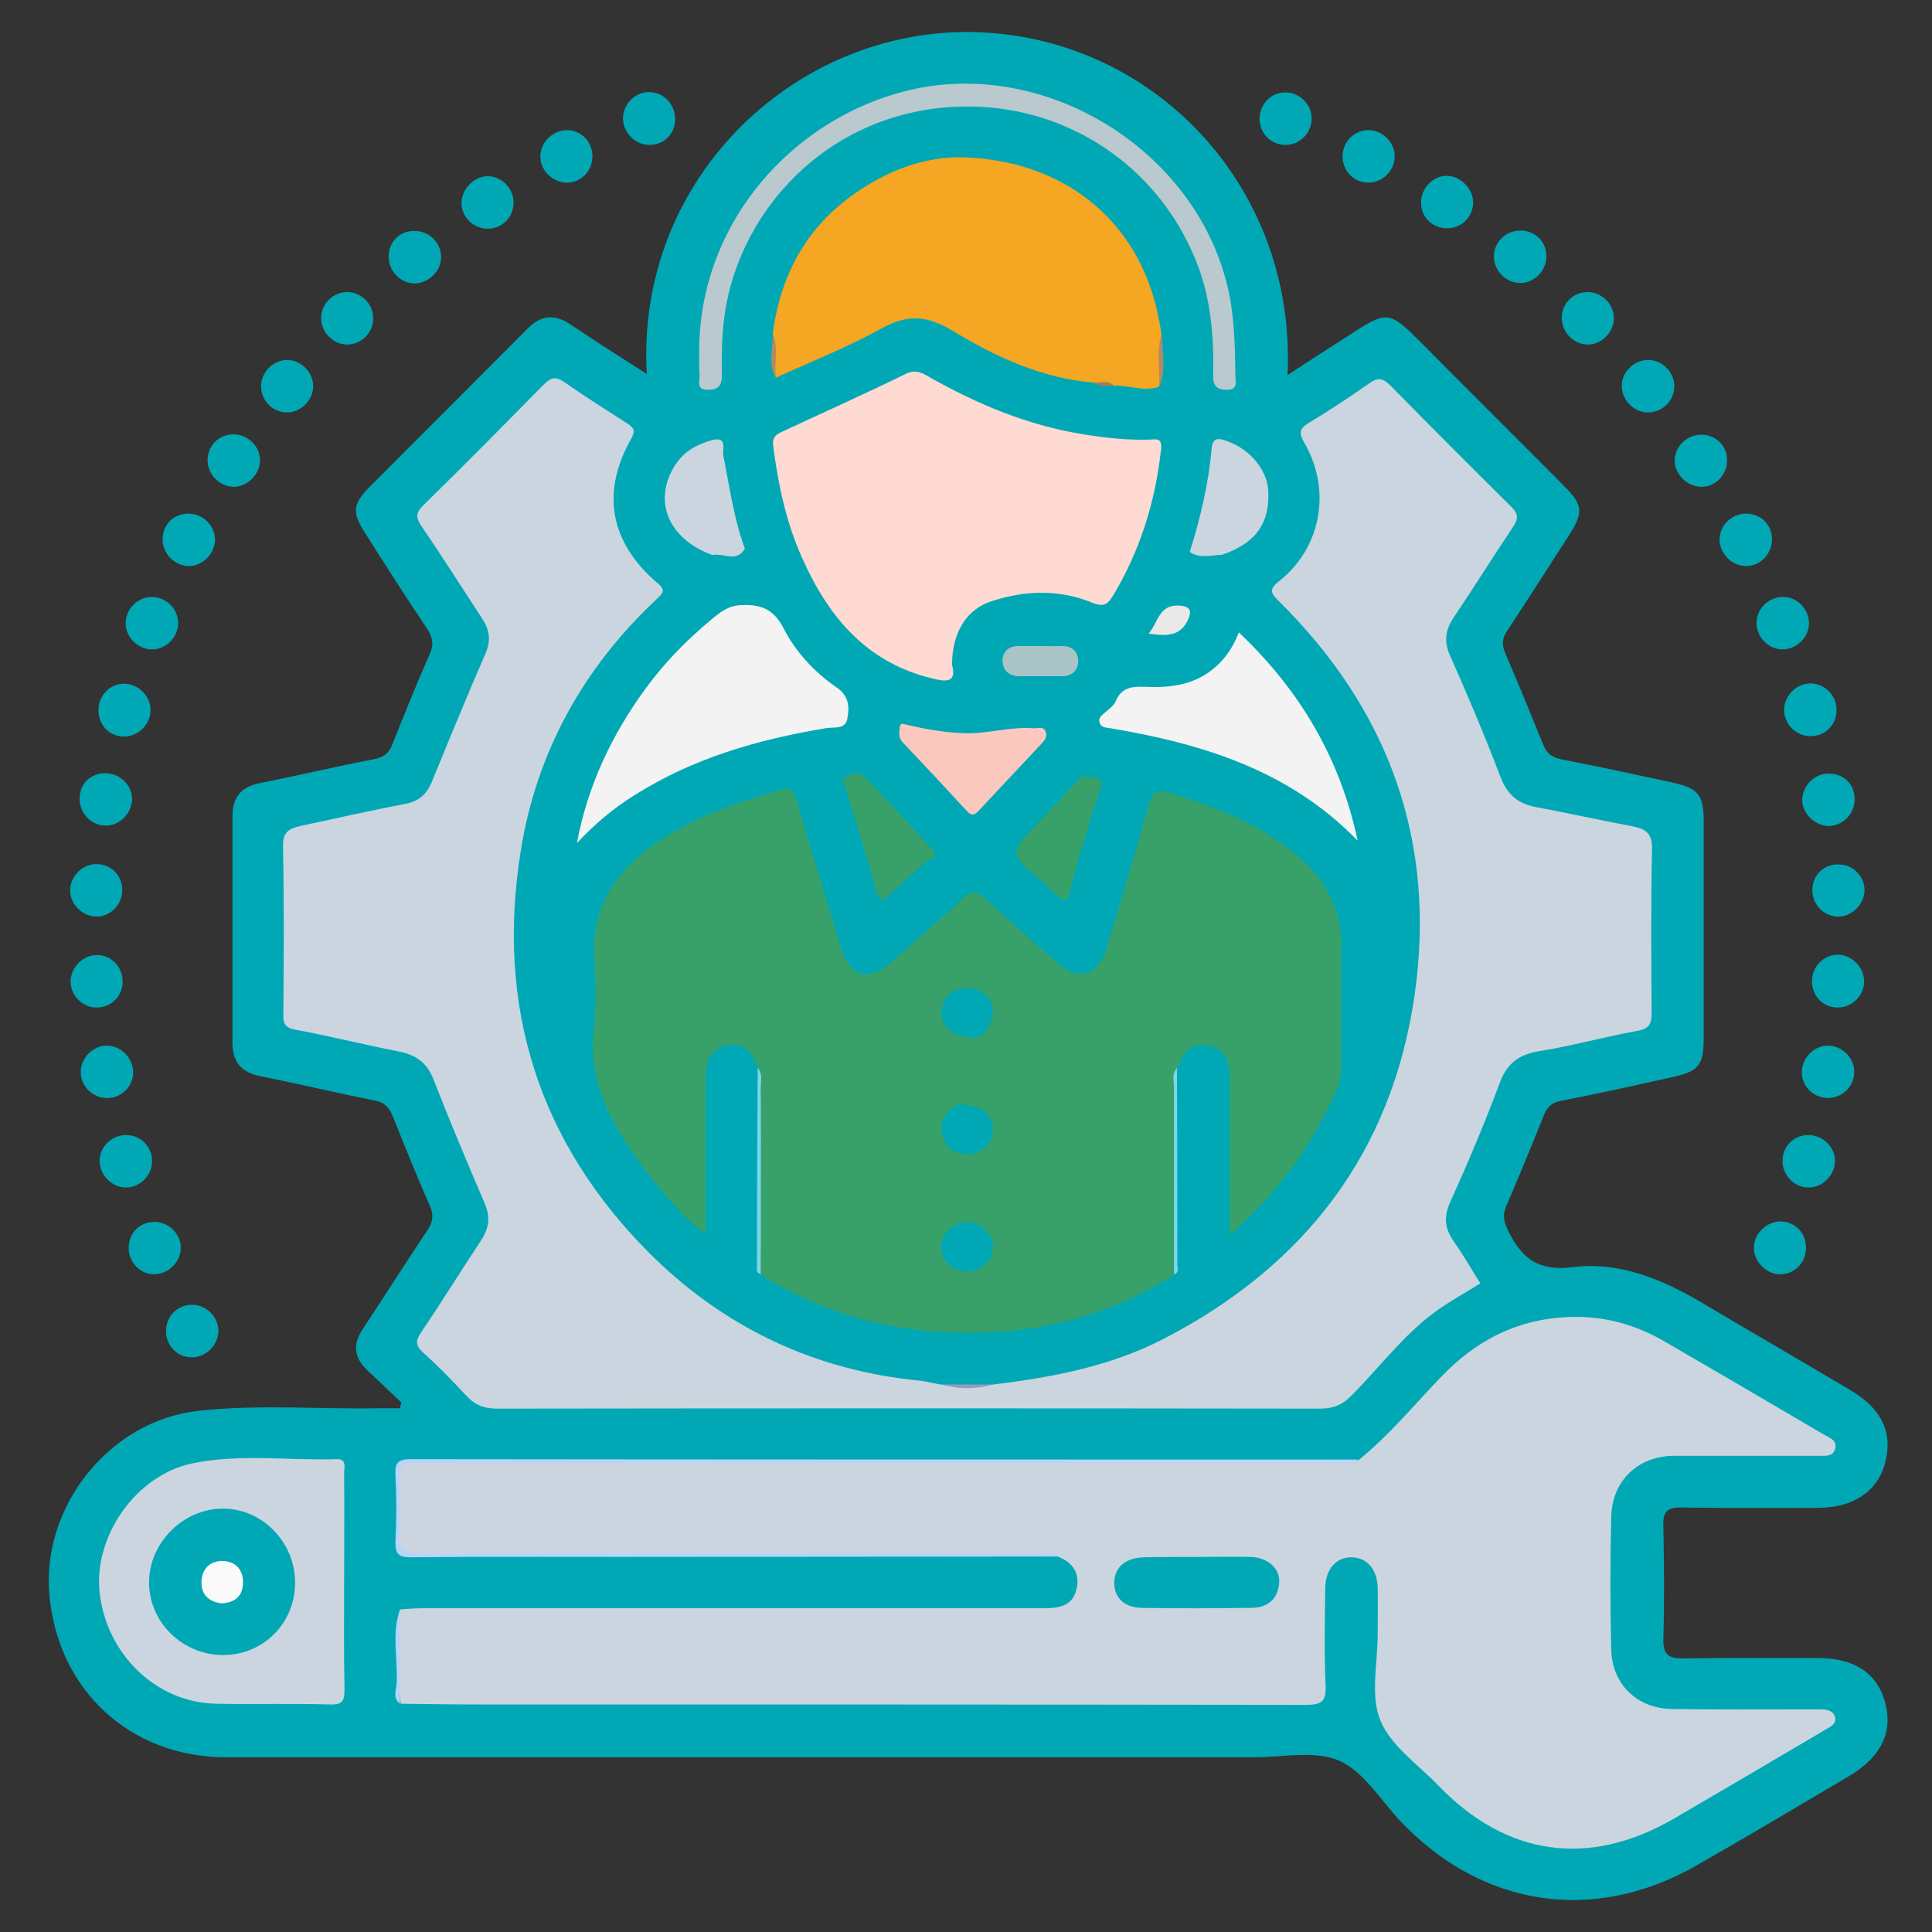 <?xml version="1.0" encoding="utf-8"?>
<!-- Generator: Adobe Illustrator 26.1.0, SVG Export Plug-In . SVG Version: 6.00 Build 0)  -->
<svg version="1.1" id="Layer_1" xmlns="http://www.w3.org/2000/svg" xmlns:xlink="http://www.w3.org/1999/xlink" x="0px" y="0px"
	 viewBox="0 0 512 512" style="enable-background:new 0 0 512 512;" xml:space="preserve">
<rect x="0" y="0" width="512" height="512" fill="#333333" stroke="none"/>
<style type="text/css">
	.st0{fill:#00A8B5;}
	.st1{fill:#CBD5E0;}
	.st2{fill:#38A169;}
	.st3{fill:#FEDAD2;}
	.st4{fill:#F5A623;}
	.st5{fill:#F3F3F3;}
	.st6{fill:#B9C9CD;}
	.st7{fill:#FBC8BF;}
	.st8{fill:#B8D4F9;}
	.st9{fill:#AAC3C7;}
	.st10{fill:#E9E9E9;}
	.st11{fill:#7AD5EF;}
	.st12{fill:#7BD5EF;}
	.st13{fill:#969CBD;}
	.st14{fill:#B28A65;}
	.st15{fill:#B08965;}
	.st16{fill:#A07D5D;}
	.st17{fill:#FAFAFA;}
</style>
<g>
	<path class="st0" d="M106.4,371.7c-3-2.8-6-5.7-9-8.5c-3.6-3.4-4-6.9-1.2-11.1c5.7-8.6,11.2-17.3,16.9-25.8c1.5-2.2,2-4.1,0.8-6.8
		c-3.5-7.9-6.7-15.9-9.9-23.9c-1-2.4-2.3-3.5-4.9-4c-10.1-2-20.1-4.4-30.1-6.4c-5.1-1-7.4-3.8-7.4-8.9c0-20,0-39.9,0-59.9
		c0-5.2,2.3-7.9,7.4-8.9c10.1-2,20.1-4.4,30.1-6.3c2.6-0.5,4-1.6,4.9-4c3.2-8,6.4-16,9.9-23.9c1.2-2.7,0.7-4.5-0.8-6.8
		c-5.6-8.4-11.1-16.9-16.5-25.5c-3.3-5.2-3.1-7.4,1.2-11.8c13.9-14,28-28,41.9-42c3.6-3.7,7.2-4.1,11.5-1.2
		c6.5,4.4,13.2,8.6,20.2,13.1C168.4,46.4,212.3,6,260.7,8.6c46.4,2.5,82.9,41.9,80.5,90.8c5.5-3.6,10.6-6.9,15.6-10.1
		c11.1-7.2,11.1-7.2,20.3,2c12.4,12.5,24.9,24.9,37.3,37.4c5.1,5.1,5.3,7,1.5,13c-5.5,8.5-10.9,17-16.5,25.5c-1.3,2-1.5,3.6-0.5,5.9
		c3.5,8.1,6.8,16.2,10.1,24.3c1,2.5,2.5,3.4,5.1,3.9c9.8,1.9,19.5,4,29.2,6.1c6.8,1.5,8.2,3.3,8.2,10.3c0,19.1,0,38.2,0,57.4
		c0,7.1-1.3,8.8-8.1,10.3c-9.9,2.2-19.7,4.4-29.6,6.3c-2.7,0.5-3.9,1.8-4.8,4.2c-3.2,8-6.5,16-9.9,23.9c-1,2.4-0.5,4.1,0.6,6.4
		c3.6,7.3,8,10.8,17.2,9.6c12.1-1.5,23.4,3.1,33.9,9.3c13.1,7.8,26.3,15.4,39.4,23.2c8.4,4.9,11.5,11.3,9.4,19.3
		c-2,7.6-8.4,12-17.9,12c-12.1,0-24.2,0.1-36.3-0.1c-3.4,0-4.7,1-4.6,4.6c0.2,10.1,0.3,20.3,0,30.4c-0.1,4.2,1.6,5,5.3,5
		c11.9-0.2,23.9-0.1,35.8-0.1c9.5,0,15.5,4,17.6,11.5c2.3,8-0.9,14.7-9.5,19.8c-13.4,7.9-26.8,15.9-40.3,23.6
		c-27.3,15.7-57.1,11.1-78.7-11.8c-5.2-5.6-9.7-13.1-16.1-15.9c-6.4-2.8-15-0.9-22.6-0.9c-90.8,0-181.6,0-272.4,0
		c-25.3,0-44.5-17.7-46.8-42.9c-2.2-23.5,15.9-46.3,39.4-48.9c15.9-1.8,31.8-0.4,47.8-0.7c1.9,0,3.9,0,5.8,0
		C106,372.6,106.2,372.2,106.4,371.7z"/>
	<path class="st0" d="M172.3,38.4c-3.8,0.1-7-3-7.2-6.8c-0.1-3.8,3-7.1,6.7-7.2c3.8-0.1,6.9,2.9,7.1,6.8
		C179.1,35.2,176.2,38.3,172.3,38.4z"/>
	<path class="st0" d="M340.5,38.4c-3.8-0.1-6.8-3.2-6.7-7.1c0.1-3.9,3.2-6.9,7-6.8c3.8,0.1,6.9,3.3,6.8,7.1
		C347.5,35.4,344.3,38.5,340.5,38.4z"/>
	<path class="st0" d="M150.4,48.4c-3.7,0.1-7.1-3-7.2-6.7c-0.1-3.7,3-7,6.7-7.2c3.8-0.2,7,2.8,7.1,6.7
		C157.1,45.1,154.2,48.3,150.4,48.4z"/>
	<path class="st0" d="M362.5,48.4c-3.8-0.1-6.8-3.2-6.7-7.1c0.1-3.9,3.2-6.9,7-6.8c3.8,0.1,6.9,3.4,6.8,7.1
		C369.5,45.4,366.2,48.5,362.5,48.4z"/>
	<path class="st0" d="M57,143.1c-0.1,3.7-3.4,7-7.1,6.9c-3.7-0.1-6.8-3.3-6.8-7.1c0-4,3-6.8,7-6.8C53.9,136.2,57,139.4,57,143.1z"/>
	<path class="st0" d="M109.8,61.2c3.9,0,7,3,7.1,6.8c0.1,3.7-3.2,7-6.9,7.1c-3.7,0.1-6.9-3.1-7-6.9
		C102.9,64.2,105.8,61.2,109.8,61.2z"/>
	<path class="st0" d="M402.7,75c-3.7-0.1-6.9-3.4-6.8-7.2c0.1-3.8,3.3-6.8,7.2-6.7c3.9,0.1,6.8,3.1,6.7,7
		C409.7,72,406.4,75.1,402.7,75z"/>
	<path class="st0" d="M469.6,142.9c0,3.8-3,7.1-6.8,7.1c-3.7,0.1-7-3.2-7.1-6.9c-0.1-3.7,3.1-6.9,6.9-7
		C466.6,136.1,469.6,139,469.6,142.9z"/>
	<path class="st0" d="M494,260.1c0,3.8-3.2,6.9-7,6.9c-3.9,0-6.8-3-6.8-7c0-3.9,3.1-7,6.9-7C490.8,253.1,494,256.3,494,260.1z"/>
	<path class="st0" d="M25.7,253.1c3.8,0,6.8,3.1,6.8,7c0,3.9-3,6.9-6.9,6.9c-3.8,0-6.9-3.2-6.9-7C18.8,256.3,22,253.1,25.7,253.1z"
		/>
	<path class="st0" d="M486.7,188.2c0,3.9-3,6.9-6.9,6.9c-3.8,0-7-3.2-7-7c0-3.7,3.3-7,7-7C483.7,181.2,486.7,184.3,486.7,188.2z"/>
	<path class="st0" d="M32.9,181.2c3.7,0,7,3.2,7,7c0,3.7-3.2,7-7,7c-3.9,0-6.8-3-6.8-7C26.1,184.3,29.1,181.2,32.9,181.2z"/>
	<path class="st0" d="M40.3,307.9c-0.1,3.8-3.4,6.9-7.1,6.8c-3.7-0.1-6.9-3.5-6.8-7.2c0.1-3.8,3.4-6.8,7.2-6.7
		C37.5,300.9,40.4,304.1,40.3,307.9z"/>
	<path class="st0" d="M486.3,307.8c-0.1,3.7-3.4,7-7.1,6.9c-3.7,0-6.9-3.3-6.8-7.1c0-3.9,3.1-6.9,7-6.8
		C483.2,300.9,486.4,304.1,486.3,307.8z"/>
	<path class="st0" d="M47.9,330.6c0.1,3.7-3.2,7-6.9,7.1c-3.7,0.1-6.9-3.1-6.9-6.9c0-4,2.8-6.9,6.8-7
		C44.6,323.8,47.9,326.9,47.9,330.6z"/>
	<path class="st0" d="M50.9,359.7c-3.8,0.1-6.9-3-6.9-6.9c0-3.9,2.9-7,6.8-7c3.8-0.1,7,3.1,7.1,6.9
		C57.8,356.4,54.7,359.7,50.9,359.7z"/>
	<path class="st0" d="M494.1,236.4c-0.3,3.7-3.8,6.8-7.4,6.5c-3.8-0.3-6.6-3.6-6.4-7.4c0.2-3.9,3.4-6.7,7.3-6.4
		C491.4,229.2,494.4,232.7,494.1,236.4z"/>
	<path class="st0" d="M484.4,277.1c3.7,0,7,3.2,7,6.9c0,3.8-3,6.9-6.9,7c-3.8,0-7-3-7-6.8C477.5,280.4,480.7,277.1,484.4,277.1z"/>
	<path class="st0" d="M92,91.3c-3.7,0-6.9-3.2-6.9-7c0-3.8,3.2-6.9,6.9-6.9c3.8,0,6.9,3.2,6.9,6.9C99,88.1,95.8,91.3,92,91.3z"/>
	<path class="st0" d="M420.7,77.4c3.8,0,7,3.2,7,6.9c0,3.7-3.2,7-6.9,7c-3.7,0-6.9-3.2-6.9-7C413.8,80.5,416.9,77.4,420.7,77.4z"/>
	<path class="st0" d="M437.1,95.4c3.7,0.2,6.8,3.5,6.6,7.3c-0.2,3.8-3.5,6.8-7.3,6.6c-3.7-0.2-6.8-3.6-6.6-7.3
		C429.9,98.3,433.4,95.2,437.1,95.4z"/>
	<path class="st0" d="M471.6,337.7c-3.7-0.1-6.9-3.5-6.8-7.2c0.1-3.7,3.4-6.8,7.1-6.8c3.9,0.1,6.8,3.1,6.7,7.1
		C478.6,334.7,475.4,337.8,471.6,337.7z"/>
	<path class="st0" d="M68.9,122.1c-0.1,3.7-3.4,7-7.1,6.9c-3.7-0.1-6.8-3.3-6.8-7.1c0.1-3.9,3-6.8,7-6.8
		C65.8,115.2,69,118.4,68.9,122.1z"/>
	<path class="st0" d="M443.8,121.9c0.1-3.7,3.4-6.8,7.2-6.7c3.9,0.1,6.8,3.1,6.7,7c-0.1,3.8-3.3,7-7,6.8
		C447,128.9,443.7,125.5,443.8,121.9z"/>
	<path class="st0" d="M47.2,165.1c0,3.8-3.2,7-6.9,7c-3.7,0-7-3.2-7-6.9c0-3.8,3.2-7,6.9-7C44,158.2,47.2,161.3,47.2,165.1z"/>
	<path class="st0" d="M472.4,172.1c-3.7,0-6.9-3.2-6.9-7c0-3.8,3.2-6.9,7-6.9c3.8,0,6.9,3.2,6.9,7
		C479.4,168.9,476.1,172.1,472.4,172.1z"/>
	<path class="st0" d="M83,102.5c-0.1,3.7-3.4,6.9-7.1,6.8c-3.8-0.1-6.8-3.3-6.7-7.1c0.1-3.8,3.4-6.9,7.1-6.8
		C79.9,95.5,83.1,98.8,83,102.5z"/>
	<path class="st0" d="M25.5,229c3.9,0,6.9,2.9,6.9,6.9c0,3.8-3.1,7-6.8,7c-3.7,0-7-3.2-7-6.9C18.6,232.2,21.8,229,25.5,229z"/>
	<path class="st0" d="M28.3,277.1c3.7,0,6.9,3.2,7,7c0,3.8-3.1,6.9-6.9,6.9c-3.8,0-7-3.1-7-6.9C21.4,280.4,24.6,277.1,28.3,277.1z"
		/>
	<path class="st0" d="M390.4,53.6c0,3.8-3,6.9-6.9,6.9c-3.9,0-6.9-2.9-6.9-6.8c0-3.8,3.1-7.1,6.8-7.1
		C387,46.6,390.3,49.9,390.4,53.6z"/>
	<path class="st0" d="M35,211.9c-0.1,3.7-3.4,7-7.1,6.9c-3.7,0-6.8-3.3-6.8-7.1c0-4,2.9-6.8,6.9-6.8C31.9,205,35.1,208.2,35,211.9z"
		/>
	<path class="st0" d="M484.6,205c4,0,6.9,2.8,6.9,6.8c0,3.8-3,7-6.8,7.1c-3.7,0-7-3.2-7.1-6.9C477.7,208.2,480.8,205,484.6,205z"/>
	<path class="st0" d="M129.1,46.7c3.7-0.1,6.9,3.1,7,6.8c0.1,3.9-2.8,7-6.7,7.1c-3.8,0.1-7-2.9-7.1-6.7
		C122.3,50.2,125.5,46.8,129.1,46.7z"/>
	<path class="st1" d="M263.3,366.9c15.6-1.9,31-4.8,45.1-12.1c37.3-19.3,60.5-49.3,66.5-91.2c5.8-40.6-6.8-75.4-35.9-104.2
		c-2.2-2.2-2.9-3.1,0-5.4c11.2-8.9,13.9-24.1,6.7-36.6c-1.5-2.6-1.5-3.7,1.1-5.3c5.5-3.3,10.9-6.9,16.2-10.6
		c2.3-1.6,3.6-1.2,5.5,0.7c10.6,10.8,21.3,21.5,32,32.1c1.9,1.9,1.9,3.1,0.5,5.3c-5.4,8-10.4,16.1-15.8,24.1
		c-2.2,3.3-2.6,6.3-0.9,10.1c4.7,10.6,9.2,21.2,13.3,32c1.8,4.8,4.7,7.2,9.5,8.1c8.6,1.6,17.1,3.5,25.6,5.1c3.5,0.7,5.2,1.9,5.1,6
		c-0.3,14.5-0.2,28.9-0.1,43.4c0,3-0.7,4.3-3.9,4.8c-8.7,1.6-17.3,4-26.1,5.4c-5.3,0.9-8.4,3.3-10.3,8.5c-4,10.7-8.4,21.1-13.1,31.5
		c-1.8,4-1.4,7.1,1.1,10.6c2.5,3.5,4.6,7.3,6.9,10.9c-3.5,2.2-7.1,4.2-10.5,6.5c-9.2,6.3-15.7,15.2-23.4,23
		c-2.5,2.6-4.9,3.7-8.6,3.7c-72.7-0.1-145.4-0.1-218.1,0c-3.5,0-5.9-1-8.2-3.5c-3.6-3.9-7.3-7.7-11.3-11.3c-2.3-2-2-3.4-0.4-5.7
		c5.4-8,10.4-16.1,15.7-24.1c2.1-3.2,2.5-6.1,1-9.7c-4.7-10.9-9.3-21.9-13.6-32.9c-1.7-4.4-4.6-6.5-9-7.4
		c-9.2-1.8-18.3-4.1-27.5-5.8c-2.9-0.5-3.4-1.7-3.3-4.2c0.1-14.8,0.2-29.6-0.1-44.4c-0.1-3.9,1.7-4.7,4.6-5.4c9.3-2,18.6-4.1,28-5.9
		c3.5-0.7,5.5-2.6,6.8-5.7c4.7-11.5,9.4-22.9,14.3-34.2c1.5-3.5,1-6.3-1-9.3c-5.4-8.2-10.6-16.5-16.1-24.5c-1.5-2.3-1.3-3.5,0.5-5.3
		c10.8-10.6,21.4-21.3,32-32.1c1.9-1.9,3.2-2.2,5.5-0.6c5.4,3.8,11,7.3,16.6,10.9c1.8,1.2,2.3,1.9,1,4.2c-8,14.2-5.5,27.4,7,38.1
		c2.1,1.7,1.7,2.5,0,4.1c-19.5,18.2-32,40.6-36.2,66.9c-6.6,41.1,4.6,77.1,34.2,106.7c19.8,19.7,43.8,31,71.6,33.7
		c1.8,0.2,3.6,0.7,5.4,1C254.1,367.5,258.7,367.5,263.3,366.9z"/>
	<path class="st1" d="M106,426.5c2-0.1,3.9-0.3,5.9-0.3c53.7,0,107.3,0,161,0c1.3,0,2.7,0,4,0c3.6,0,7.2-0.6,8.3-4.7
		c1.2-4.3-0.7-7.4-4.9-9c-1.8-0.7-3.6-0.3-5.4-0.3c-54.4,0-108.9,0-163.3,0c-6.8,0-6,0.7-6-6.2c0-5.2,0.1-10.3,0-15.5
		c0-2.3,0.6-3.4,3.1-3.2c1.3,0.1,2.7,0,4,0c80.5,0,161,0,241.5,0c2,0,4,0.4,5.9-0.4c8-6.5,14.6-14.5,21.7-21.9
		c10-10.5,22-16.2,36.6-16c7.9,0.1,15.3,2.3,22.2,6.2c14.3,8.3,28.5,16.6,42.8,25c1.3,0.8,3.4,1.4,3,3.5c-0.5,2.4-2.6,2.1-4.4,2.1
		c-12.8,0-25.6,0-38.3,0c-9.5,0-16.4,6.5-16.7,16c-0.3,11.8-0.3,23.6,0,35.4c0.2,9.1,6.8,15.5,15.9,15.7c12.1,0.2,24.2,0.1,36.3,0.1
		c1.2,0,2.3,0,3.5,0c1.6,0,3.2,0.5,3.6,2c0.5,1.8-1.2,2.6-2.4,3.3c-6.4,3.8-12.8,7.5-19.2,11.3c-7,4.1-14,8.2-21,12.3
		c-22.5,13.1-44.4,10.1-62.5-8.7c-5.4-5.6-12.7-10.6-15.4-17.3c-2.7-6.6-0.7-15.1-0.7-22.7c0-4.2,0.1-8.3,0-12.5c-0.1-4.9-3-8-7-8
		c-4,0-6.8,3.1-6.9,8.1c-0.1,8.6-0.3,17.3,0.1,25.9c0.2,4.2-1.1,5.1-5.1,5.1c-73-0.1-146-0.1-219.1-0.1c-7,0-13.9-0.1-20.9-0.2
		C105.2,443.2,105.2,434.8,106,426.5z"/>
	<path class="st2" d="M200.8,283c-1.3-4.1-3.7-6.9-8.3-5.9c-4.6,0.9-5.5,4.7-5.5,8.8c0,13.5,0,26.9,0,41c-4.5-3-7.8-6.8-10.9-10.4
		c-3.2-3.8-6.2-7.8-9-11.9c-6.6-9.6-11.2-19.7-9.7-32c0.7-6.2,0.4-12.6,0.1-18.9c-0.7-12.3,4.7-21.4,14.1-28.6
		c10.6-8,22.9-12.3,35.5-15.8c2.5-0.7,3.3,0.3,4,2.7c3.7,12.8,7.7,25.6,11.5,38.4c2.7,8.9,7.4,10.2,14.3,4
		c6.1-5.4,12.3-10.7,18.2-16.3c2.4-2.2,3.8-2,6.1,0.1c6.2,5.8,12.6,11.3,18.9,16.9c5.6,5,10.9,3.6,13.1-3.6
		c3.9-12.8,7.7-25.6,11.3-38.4c0.9-3.1,2.2-4,5.4-3c12,3.8,23.8,8.1,33.6,16.4c7.8,6.5,12.2,14.6,12,25.1c-0.2,10.5,0,21-0.1,31.4
		c0,1.6-0.1,3.4-0.8,4.9c-6.3,15-15.6,27.9-28.7,39.4c0-6.2,0-11.6,0-17c0-8.1,0-16.3,0-24.4c0-4.1-0.9-7.9-5.5-8.8
		c-4.6-0.9-7.1,1.8-8.3,5.9c-0.8,15-0.1,30-0.4,45c-0.1,3.3,0.6,6.6-0.5,9.8c-16.9,10.8-35.4,15.5-55.2,15.4
		c-19.5-0.1-37.7-4.8-54.3-15.4c-1-2-0.4-4.2-0.5-6.3C200.9,315.2,201.6,299.1,200.8,283z"/>
	<path class="st3" d="M252.3,176.2c1.3,4.8-1.7,4.5-5.2,3.6c-17.6-4.2-27.7-16.5-34.6-32.1c-4.2-9.4-6.3-19.4-7.6-29.6
		c-0.3-2.2,0.8-3,2.4-3.7c10.9-5.1,21.9-10,32.7-15.3c2.7-1.3,4.4-0.3,6.4,0.9c12.6,7.1,25.7,12.6,40.1,15c6,1,12.1,1.7,18.3,1.5
		c1.6-0.1,3.2-0.5,2.9,2.5c-1.5,13.8-5.5,26.8-12.7,38.8c-1.4,2.3-2.4,3.2-5.6,1.9c-8.5-3.5-17.5-3.3-26.2-0.5
		C256,161.3,252.3,167.8,252.3,176.2z"/>
	<path class="st4" d="M289.9,101.4c-13.6-1.1-25.8-6.7-37.2-13.6c-6.7-4.1-12-4.7-19-0.8c-9,5-18.7,8.8-28.1,13.1
		c-1.3-3.8,0.1-7.8-0.8-11.7c2.5-19.2,12.3-33.1,29.6-41.8c6.6-3.3,13.9-5.1,20.9-4.9c25.2,0.7,46.7,15.5,51.9,43.3
		c0.2,1.1,0.4,2.3,0.6,3.4c-0.8,4.7,0.5,9.5-0.7,14.1c-4,1.4-8-0.5-12-0.3C293.5,101.3,291.6,102.3,289.9,101.4z"/>
	<path class="st1" d="M91.2,419.3c0,9.5-0.1,19,0.1,28.4c0,2.8-0.4,4.1-3.7,4c-10.1-0.3-20.2,0-30.4-0.2c-15.7-0.3-29-13-30.8-29.5
		c-1.6-15,9.7-31.1,24.6-34.2c12.6-2.6,25.5-0.7,38.2-1.1c2.8-0.1,2,2.2,2,3.6C91.3,400,91.2,409.7,91.2,419.3z"/>
	<path class="st5" d="M152.9,223.4c2.8-15.1,9.2-28.6,18.1-40.8c5-6.9,10.9-12.9,17.5-18.4c2.1-1.7,4.1-3.5,7.3-3.8
		c5.5-0.4,9.2,0.8,11.9,6.2c3.2,6.2,8.1,11.5,13.9,15.5c3.6,2.4,3.5,5.5,2.9,8.6c-0.6,2.7-3.8,1.9-5.8,2.3c-17.9,3-35,7.9-50.5,17.7
		C162.5,214.2,157.5,218.5,152.9,223.4z"/>
	<path class="st6" d="M185.3,92.5c0.3-34.2,25.4-61.4,55.6-68.6c37.7-8.9,78.6,17.7,85.2,55.9c1.1,6.6,1.2,13.2,1.3,19.8
		c0,1.6,0.8,3.8-2.4,3.7c-2.9-0.1-3.6-1.4-3.5-4.1c0.2-10.2-0.6-20.1-4.4-29.7c-10.7-27.2-37.9-44.1-68-40.9
		c-30.9,3.3-51.9,27-56.6,52c-1.2,6.3-1.3,12.5-1.2,18.8c0,2.8-0.9,3.9-3.7,3.9c-3.3,0-2.1-2.4-2.2-3.9
		C185.2,97.1,185.3,94.8,185.3,92.5z"/>
	<path class="st5" d="M359.8,222.8c-18-18.6-41.1-25.7-65.5-29.8c-1.1-0.2-2.5-0.1-2.9-1.5c-0.4-1.4,0.7-2,1.6-2.8
		c1-0.9,2.2-1.7,2.7-2.9c1.5-3.6,4.2-3.9,7.6-3.8c5.8,0.3,11.6-0.2,16.7-3.6c3.8-2.6,6.5-6.1,8.3-10.8
		C344.7,183.1,355.2,201.2,359.8,222.8z"/>
	<path class="st7" d="M239.5,191.9c5.6,1.3,10.5,2.2,15.7,2.4c6.3,0.3,12.4-1.8,18.7-1.3c1.1,0.1,2.5-0.6,3.1,0.7
		c0.7,1.4-0.1,2.5-1.1,3.5c-5.4,5.8-10.9,11.6-16.3,17.4c-1.2,1.3-2,1.9-3.5,0.2c-5.6-6.1-11.2-12.1-16.9-18.1
		c-1.2-1.3-0.9-2.7-0.7-4.2C238.7,191.5,239.5,191.9,239.5,191.9z"/>
	<path class="st8" d="M359.9,386.8c-1.9,1.6-4.1,0.9-6.2,0.9c-80.4,0-160.8,0-241.3,0c-6.5,0-6.5,0-6.5,6.4c0,3.8,0.3,7.7-0.1,11.5
		c-0.5,4.7,1,6.2,5.9,6.2c34.7-0.2,69.3-0.1,104-0.1c19.7,0,39.5,0,59.2,0c1.8,0,3.7-0.6,5.2,0.8c-38.8,0-77.6,0.1-116.4,0.1
		c-18.2,0-36.5-0.1-54.7,0.1c-3.2,0-4.3-0.7-4.2-4.1c0.3-6,0.3-12,0-17.9c-0.2-3.5,1.2-4,4.2-4C192.7,386.8,276.3,386.8,359.9,386.8
		z"/>
	<path class="st2" d="M248,226.9c-0.7,0.4-1.6,0.8-2.4,1.4c-3.4,2.9-6.7,5.9-10,8.9c-2.1,2-2.7,1.3-3.4-1.2c-2.5-9-5.3-17.9-8-26.9
		c-0.3-1.1-1.8-2.4,0.2-3.3c1.5-0.7,3.3-1.4,4.7,0c6,6.3,11.8,12.6,17.7,19C247.3,225.1,247.4,225.6,248,226.9z"/>
	<path class="st2" d="M288.8,206c1.9,0.1,4-0.3,2.7,3.5c-3,8.7-5.6,17.5-7.9,26.4c-1,3.8-2.1,2.7-4,0.9c-1.4-1.4-2.9-2.7-4.4-4
		c-7.6-6.7-7.6-6.7-0.8-14c3.5-3.7,7-7.4,10.6-11.2C285.9,206.5,286.8,205.2,288.8,206z"/>
	<path class="st9" d="M275.7,171.2c1.8,0,3.7,0.1,5.5,0c2.9-0.1,4.6,1.5,4.5,4.1c0,2.3-1.6,3.9-4.2,3.9c-3.8,0-7.6,0-11.5,0
		c-2.6,0-4.2-1.6-4.3-3.9c-0.1-2.6,1.6-4.2,4.5-4.1C272.1,171.2,273.9,171.2,275.7,171.2z"/>
	<path class="st10" d="M304.4,167.9c2.6-3,2.7-7.8,8.2-7.4c3.3,0.2,3.1,1.9,2.2,3.8C312.8,168.7,309,168.6,304.4,167.9z"/>
	<path class="st11" d="M200.8,283c1.4,1.6,0.8,3.5,0.8,5.2c0.1,16.5,0,33,0,49.5c-1.4-0.4-1-1.5-1-2.4
		C200.6,317.8,200.7,300.4,200.8,283z"/>
	<path class="st12" d="M311.1,337.7c0-16.5,0-33,0-49.5c0-1.8-0.6-3.7,0.8-5.2c0.1,17.4,0.1,34.9,0.1,52.3
		C312.1,336.2,312.5,337.3,311.1,337.7z"/>
	<path class="st8" d="M106,426.5c0,8.3,0,16.6,0,25c-2-1.4-1-3.6-0.9-5.3C105.5,439.6,103.7,433,106,426.5z"/>
	<path class="st13" d="M263.3,366.9c-4.6,1.3-9.2,1.3-13.9,0C254.1,366.9,258.7,366.9,263.3,366.9z"/>
	<path class="st14" d="M307.2,102.5c0.3-4.7-0.9-9.5,0.7-14.1C307.9,93.1,309.2,97.9,307.2,102.5z"/>
	<path class="st15" d="M204.8,88.4c1.6,3.8,0.3,7.8,0.8,11.7C203.4,96.3,204.9,92.3,204.8,88.4z"/>
	<path class="st1" d="M336.1,130.1c-0.3-6-5.5-11.8-12.2-13.6c-1.9-0.5-2.6,0.4-2.8,2.3c-0.8,9.4-3,18.5-5.8,27.5
		c2.8,1.8,5.7,0.8,8.6,0.7c0,0,0,0,0,0c0,0,0,0,0,0c0.5-0.2,0.9-0.3,1.4-0.5C333.2,143.3,336.5,138.3,336.1,130.1z"/>
	<path class="st1" d="M197.4,145.4C197.4,145.4,197.4,145.4,197.4,145.4c-3-8.1-4.1-16.7-5.8-25.1c0.1-2,0.8-4.5-2.8-3.7
		c0,0,0,0,0,0c0,0,0,0,0,0c-3.9,1.1-7.4,2.9-9.7,6.4c-6.3,9.5-2.1,19.8,9.7,24.1C191.6,146.4,195.1,149.3,197.4,145.4
		C197.4,145.4,197.4,145.4,197.4,145.4z"/>
	<path class="st16" d="M289.9,101.4c1.8,0.1,3.7-0.7,5.3,0.8C293.4,102.3,291.5,102.7,289.9,101.4z"/>
	<path class="st0" d="M317.5,412.6c4.6,0,9.3-0.1,13.9,0c4.4,0.1,7.9,3,7.6,6.8c-0.3,4.3-2.9,6.6-7.2,6.7c-9.8,0.1-19.6,0.2-29.3,0
		c-4.8-0.1-7.4-3-7.2-7c0.2-3.9,3.1-6.3,7.9-6.4C307.9,412.6,312.7,412.6,317.5,412.6z"/>
	<path class="st0" d="M257.7,275c-5,0-8.6-3.4-8.2-6.9c0.5-3.8,2.6-6.3,6.8-6.3c3.9,0,7.3,3.2,6.8,6.8
		C262.6,272.3,260.5,274.9,257.7,275z"/>
	<path class="st0" d="M254.4,292.8c6.2-0.1,8.2,2.6,8.7,6.3c0.5,3.5-3,6.8-6.8,6.8c-4.3,0-6.3-2.7-6.8-6.4
		C249,296,252.5,292.8,254.4,292.8z"/>
	<path class="st0" d="M256.1,337c-3.7-0.1-6.7-3-6.7-6.5c0-3.6,3.3-6.7,7.1-6.6c3.5,0.1,6.7,3.2,6.7,6.5
		C263.3,334,260,337,256.1,337z"/>
	<path class="st0" d="M78.2,419.4c0,10.8-8.4,19.2-19.1,19.2c-10.8,0-19.7-8.8-19.6-19.4c0.1-10.4,9-19.3,19.4-19.4
		C69.4,399.7,78.2,408.6,78.2,419.4z"/>
	<path class="st17" d="M58.7,424.9c-3.4-0.4-5.5-2.4-5.3-5.9c0.2-3.4,2.4-5.5,5.9-5.3c3.2,0.2,5.1,2.3,5.1,5.6
		C64.4,423,62.3,424.7,58.7,424.9z"/>
</g>
</svg>
